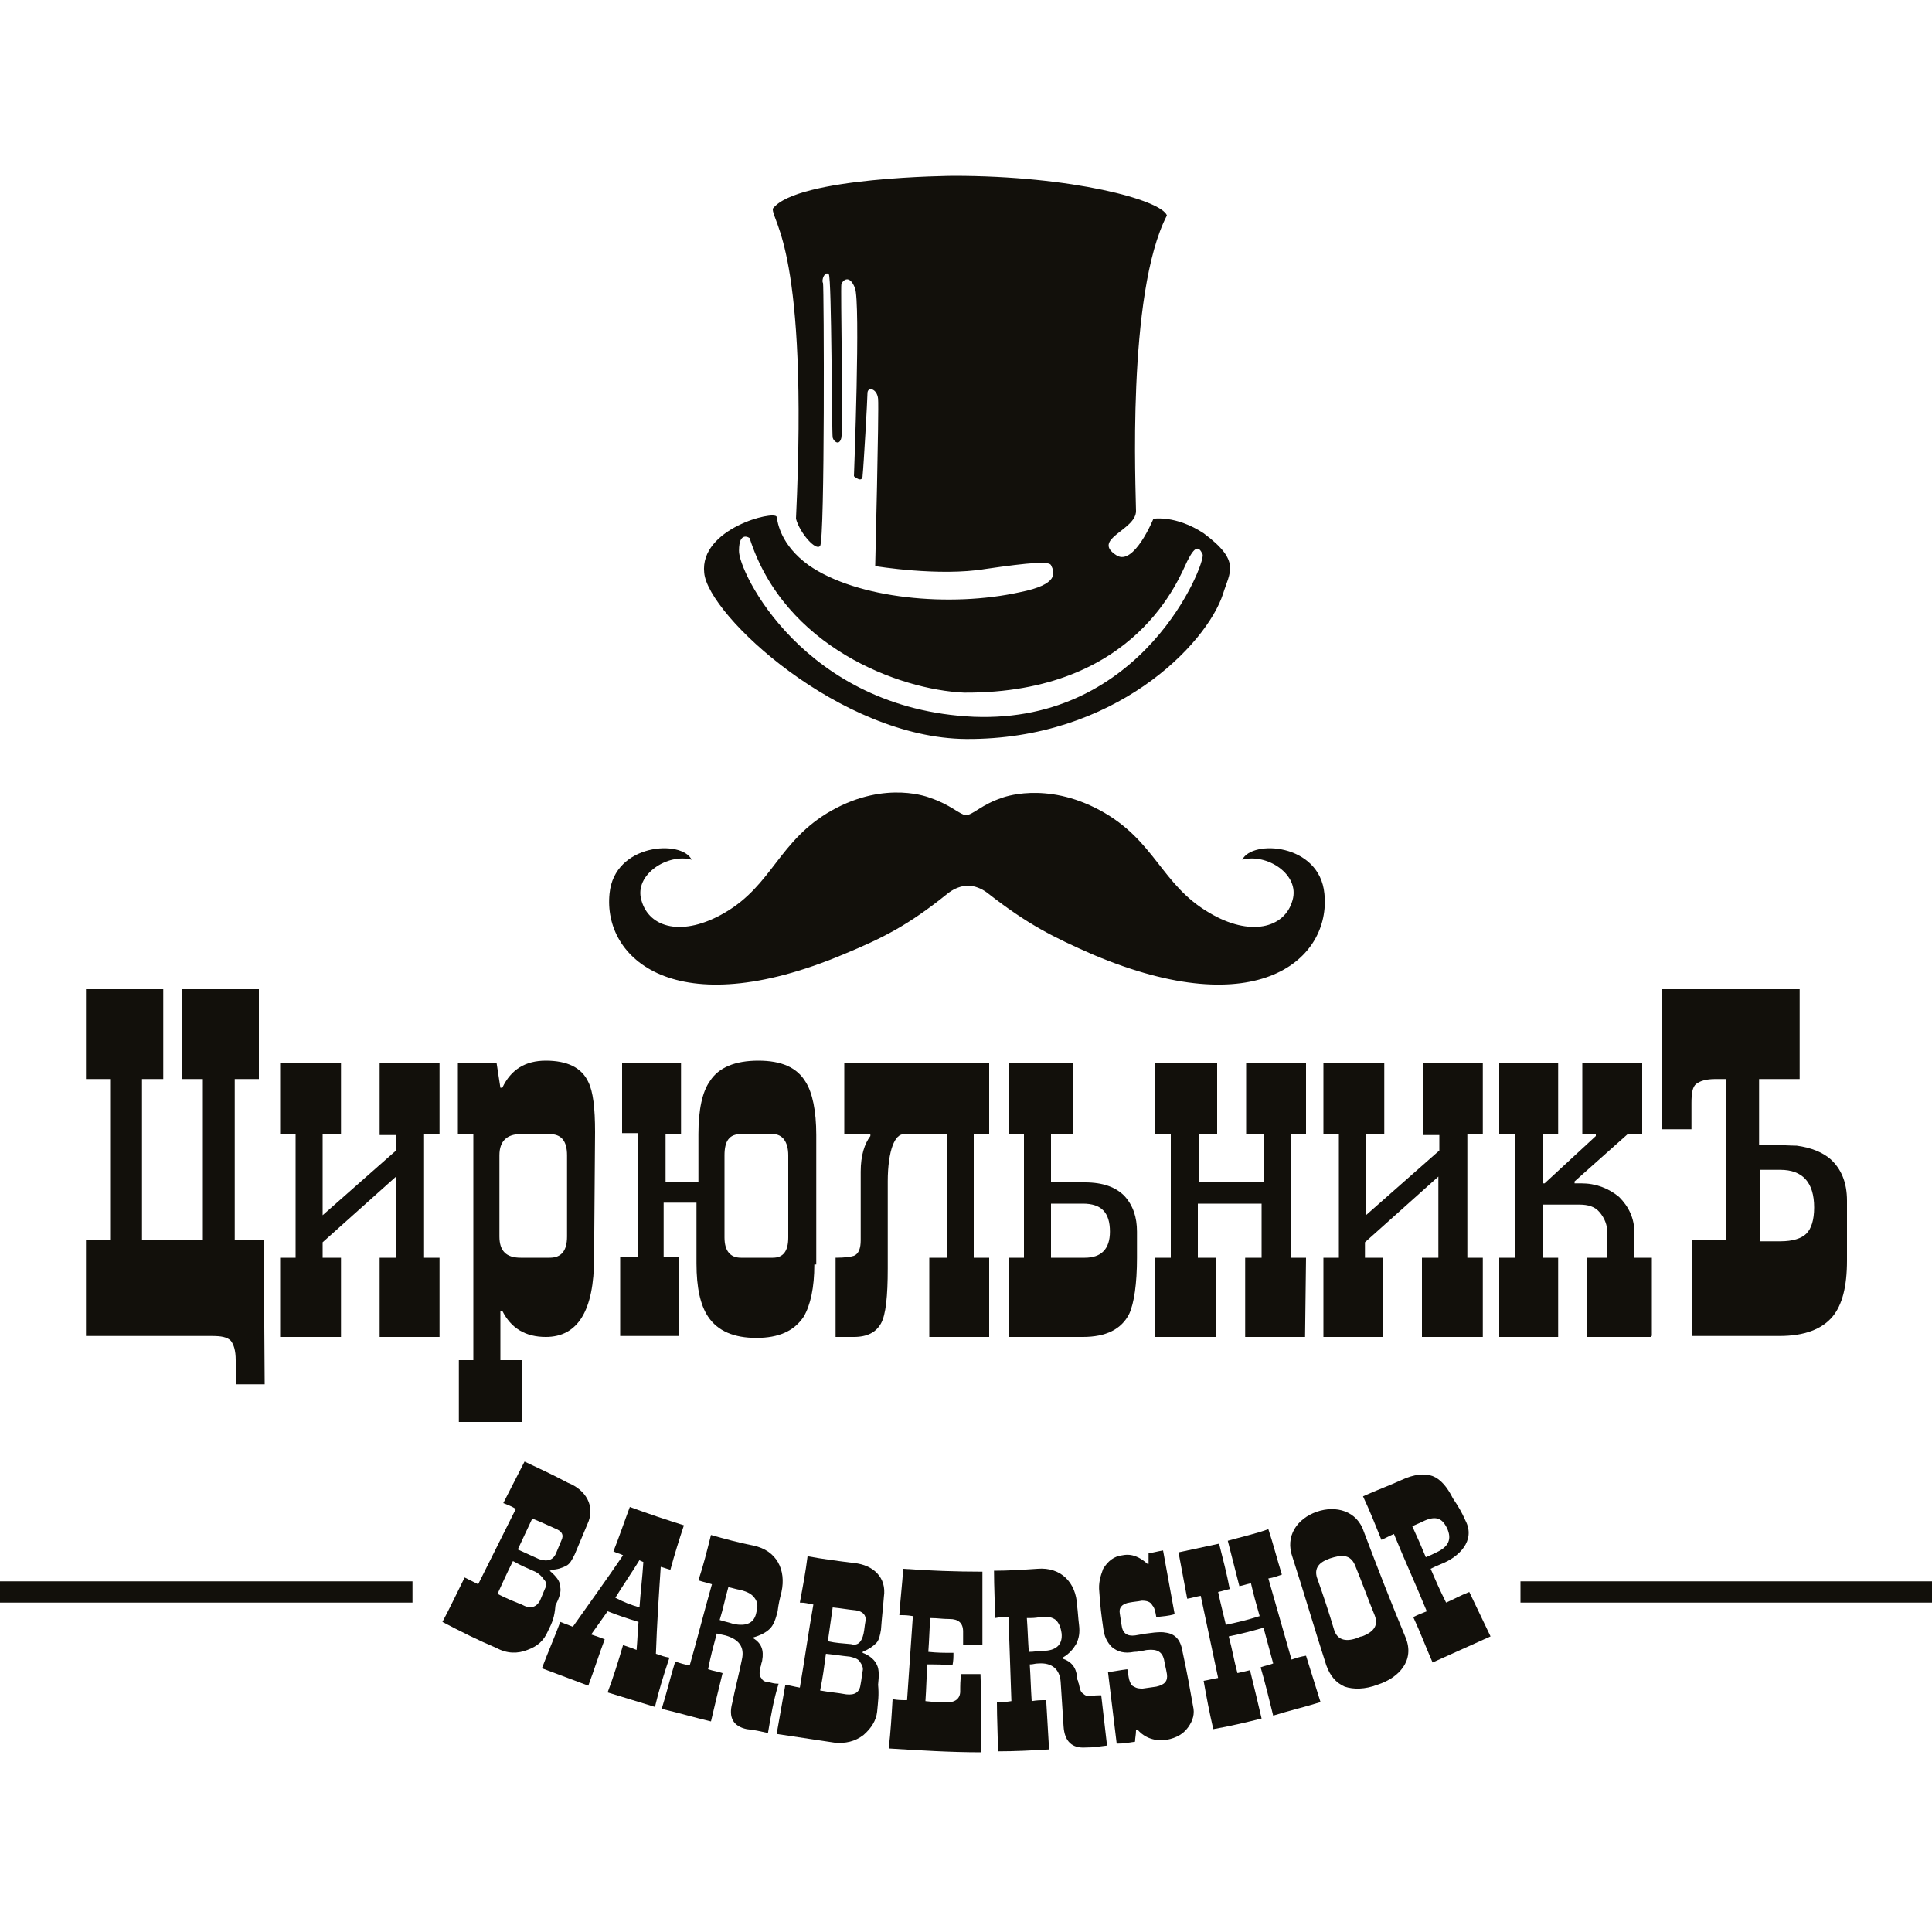 <?xml version="1.0" encoding="utf-8"?>
<!-- Generator: Adobe Illustrator 18.1.1, SVG Export Plug-In . SVG Version: 6.00 Build 0)  -->
<svg version="1.1" id="Слой_1" xmlns="http://www.w3.org/2000/svg" xmlns:xlink="http://www.w3.org/1999/xlink" x="0px" y="0px"
	 viewBox="0 0 200 200" enable-background="new 0 0 200 200" xml:space="preserve">
<g>
	<path fill="#12100B" d="M27.4,143.3h-3v-2.5c0-1-0.2-1.6-0.5-2c-0.4-0.4-1-0.5-2-0.5H8.9v-9.9h2.5v-16.7H8.9v-9.3h8v9.3h-2.2v16.7
		H21v-16.7h-2.2v-9.3h8v9.3h-2.5v16.7h3L27.4,143.3L27.4,143.3z"/>
	<path fill="#12100B" d="M45.5,138.4h-6.2v-8.2h1.7v-8.4l-7.6,6.8v1.6h1.9v8.2H29v-8.2h1.6v-12.8H29V110h6.3v7.4h-1.9v8.4l7.6-6.7
		v-1.6h-1.7V110h6.2v7.4h-1.6v12.8h1.6V138.4z"/>
	<path fill="#12100B" d="M61.5,130.2c0,5.5-1.7,8.2-5,8.2c-2.1,0-3.6-0.9-4.5-2.7h-0.2v5.1h2.2v6.4h-6.5v-6.4H49v-23.4h-1.6v-7.4h4
		l0.4,2.6H52c0.9-1.9,2.4-2.8,4.5-2.8c2.2,0,3.7,0.7,4.4,2.2c0.5,1,0.7,2.7,0.7,5.2L61.5,130.2L61.5,130.2z M58.7,128v-8.4
		c0-1.5-0.6-2.2-1.8-2.2h-3c-1.4,0-2.2,0.7-2.2,2.2v8.4c0,1.5,0.7,2.2,2.2,2.2h3C58.1,130.2,58.7,129.5,58.7,128z"/>
	<path fill="#12100B" d="M84.3,130.9c0,2.4-0.4,4.2-1.1,5.4c-1,1.5-2.6,2.2-4.9,2.2s-4-0.7-5-2.2c-0.8-1.2-1.2-3-1.2-5.5v-6.3h-3.4
		v5.6h1.6v8.2h-6.1v-8.2H66v-12.8h-1.6V110h6.1v7.4h-1.6v5h3.4v-5c0-2.5,0.4-4.4,1.2-5.5c0.9-1.4,2.6-2.1,5-2.1c2.4,0,4,0.7,4.9,2.2
		c0.7,1.1,1.1,3,1.1,5.5V130.9z M81.6,128.1v-8.5c0-1.4-0.6-2.2-1.6-2.2h-3.3c-1.2,0-1.7,0.7-1.7,2.2v8.5c0,1.4,0.6,2.1,1.7,2.1h3.3
		C81.1,130.2,81.6,129.5,81.6,128.1z"/>
	<path fill="#12100B" d="M102.4,138.4h-6.2v-8.2H98v-12.8h-4.4c-0.5,0-0.9,0.4-1.2,1.2s-0.5,2.1-0.5,3.7v9c0,2.9-0.2,4.8-0.7,5.7
		c-0.5,0.9-1.4,1.4-2.8,1.4h-1.9v-8.2c1,0,1.6-0.1,1.9-0.2c0.5-0.2,0.7-0.8,0.7-1.6v-7.1c0-1.7,0.4-2.9,1-3.7v-0.2h-2.7V110h15v7.4
		h-1.6v12.8h1.6L102.4,138.4L102.4,138.4z"/>
	<path fill="#12100B" d="M117.7,130.2c0,2.7-0.3,4.7-0.8,5.8c-0.8,1.6-2.4,2.4-4.8,2.4h-7.7v-8.2h1.6v-12.8h-1.6V110h6.7v7.4h-2.3v5
		h3.5c1.9,0,3.2,0.5,4.1,1.4c0.9,1,1.3,2.2,1.3,3.7V130.2z M114.9,127.5c0-2-0.9-2.9-2.8-2.9h-3.3v5.6h3.5
		C114,130.2,114.9,129.3,114.9,127.5z"/>
	<path fill="#12100B" d="M135.1,138.4h-6.2v-8.2h1.7v-5.6H124v5.6h1.9v8.2h-6.3v-8.2h1.6v-12.8h-1.6V110h6.4v7.4h-1.9v5h6.7v-5H129
		V110h6.2v7.4h-1.6v12.8h1.6L135.1,138.4L135.1,138.4z"/>
	<path fill="#12100B" d="M153.4,138.4h-6.2v-8.2h1.7v-8.4l-7.6,6.8v1.6h1.9v8.2H137v-8.2h1.6v-12.8H137V110h6.3v7.4h-1.9v8.4
		l7.6-6.7v-1.6h-1.7V110h6.2v7.4h-1.6v12.8h1.6V138.4z"/>
	<path fill="#12100B" d="M170.9,138.4h-6.6v-8.2h2.1v-2.5c0-0.9-0.3-1.6-0.8-2.2c-0.5-0.6-1.2-0.8-2.1-0.8h-3.8v5.5h1.6v8.2h-6.1
		v-8.2h1.6v-12.8h-1.6V110h6.1v7.4h-1.6v5.1h0.2l5.3-4.9v-0.2h-1.4V110h6.2v7.4h-1.5l-5.5,4.9v0.2h0.7c1.5,0,2.8,0.5,3.9,1.4
		c1,1,1.6,2.2,1.6,3.8v2.5h1.8v8.1H170.9z"/>
	<path fill="#12100B" d="M191.2,130.5c0,2.7-0.5,4.6-1.5,5.8c-1.1,1.3-2.9,2-5.5,2h-9v-9.9h3.5v-16.7h-1.1c-1,0-1.6,0.2-2,0.5
		s-0.5,1-0.5,2v2.7H172v-14.5h14.3v9.3h-4.2v6.8c2,0,3.3,0.1,3.9,0.1c1.5,0.2,2.7,0.7,3.5,1.4c1.1,1,1.7,2.4,1.7,4.3
		C191.2,124.3,191.2,130.5,191.2,130.5z M187.8,125c0-2.6-1.2-3.9-3.5-3.9h-2.1v7.4h2.1c1.3,0,2.2-0.3,2.7-0.8
		C187.5,127.2,187.8,126.3,187.8,125z"/>
</g>
<path fill="#12100B" d="M137.1,92.5c-0.5-5.2-7.5-5.6-8.5-3.5c2.5-0.7,6,1.5,5.2,4.2c-0.8,2.9-4.4,3.8-8.6,1.3
	c-5-2.9-5.6-7.5-11.3-10.6c-5.7-3.1-10.2-1.3-10.2-1.3c-2.1,0.7-2.9,1.7-3.7,1.8c-0.7-0.1-1.6-1.1-3.7-1.8c0,0-4.5-1.9-10.2,1.3
	C80.6,87,80,91.6,75,94.5c-4.3,2.5-7.8,1.6-8.6-1.3c-0.8-2.7,2.8-4.9,5.2-4.2c-1-2.1-8-1.7-8.5,3.5c-0.7,6.7,6.8,13.6,24.2,6.3
	c4.1-1.7,6.7-3,10.8-6.3c0.5-0.4,1.1-0.7,1.8-0.8c0.1,0,0.2,0,0.3,0c0.1,0,0.2,0,0.3,0c0.7,0.1,1.3,0.4,1.8,0.8
	c4.1,3.2,6.7,4.5,10.8,6.3C130.3,106.1,137.8,99.2,137.1,92.5z"/>
<path fill="#12100B" d="M124.6,55.2c-2.9-1.9-5.2-1.5-5.2-1.5s-2,4.9-3.8,3.8c-2.7-1.7,2-2.6,2-4.6c0-1.8-1-22.5,3.2-30.6
	c-0.6-1.6-9.8-4.1-22.1-4.1c0,0-16.2,0.1-18.7,3.4c-0.1,1.4,3.7,4.3,2.4,32.1c0.4,1.5,2.1,3.4,2.5,2.8c0.5-0.7,0.4-26.9,0.3-27.2
	C85,29,85.4,28,85.8,28.4c0.3,0.4,0.3,16.5,0.4,16.9c0.1,0.4,0.7,0.9,0.9,0c0.2-0.9-0.1-15.6,0-15.9c0.1-0.3,0.8-1.1,1.4,0.4
	c0.6,1.4-0.1,19.5-0.1,19.5s0.9,0.8,0.9-0.1c0.1-0.9,0.5-7.9,0.5-8.5c0-0.7,1-0.5,1.1,0.6c0.1,1.1-0.3,17.3-0.3,17.3
	s6.6,1.1,11.4,0.3c4.8-0.7,6.6-0.8,6.8-0.4c0.4,0.8,0.8,2-3.2,2.8c-7.2,1.6-16.9,0.7-21.9-2.8c-2.9-2.1-3.2-4.4-3.3-5
	c-0.2-0.7-8,1.2-7.5,5.8C73.3,63.7,87,76.4,100,76.5c15.4,0.1,24.9-9.8,26.6-15C127.3,59.2,128.5,58.1,124.6,55.2z M100.8,74.2
	C83.2,73.4,76.4,59.1,76.5,57c0-2.1,1.1-1.3,1.1-1.3c3.6,11.3,15.5,15.7,22.2,16c17.9,0.1,22.3-12,23.1-13.6
	c0.8-1.6,1.2-1.6,1.6-0.7C124.8,58.3,118.4,74.9,100.8,74.2z"/>
<rect x="157.4" y="163.7" fill="#12100B" width="42.8" height="2.2"/>
<rect x="-0.1" y="163.7" fill="#12100B" width="42.8" height="2.2"/>
<g>
	<g>
		<path fill="#12100B" d="M56.7,168.9c-0.4,0.9-1,1.5-2.1,1.9c-1,0.4-2.1,0.4-3.2-0.2c-1.9-0.8-3.7-1.7-5.6-2.7
			c0.8-1.5,1.5-3,2.3-4.6c0.6,0.3,0.8,0.4,1.4,0.7c1.3-2.6,2.6-5.2,3.9-7.8c-0.5-0.3-0.8-0.4-1.3-0.6c0.7-1.4,1.5-2.9,2.2-4.3
			c1.5,0.7,3,1.4,4.5,2.2c1.8,0.7,2.9,2.4,2,4.3c-0.5,1.2-0.8,1.9-1.3,3.1c-0.3,0.6-0.5,1-0.9,1.2c-0.4,0.2-0.9,0.4-1.6,0.4
			c0,0.1,0,0.1-0.1,0.1c0.7,0.6,1.1,1.1,1.1,1.7c0.1,0.5-0.1,1.1-0.5,1.9C57.4,167.4,57.2,167.9,56.7,168.9z M57.6,160.7
			c0.2-0.5,0.3-0.7,0.5-1.2c0.3-0.6,0.1-1-0.7-1.3c-0.9-0.4-1.3-0.6-2.3-1c-0.6,1.3-0.9,1.9-1.5,3.2c0.9,0.4,1.3,0.6,2.2,1
			C56.7,161.7,57.3,161.5,57.6,160.7z M55.9,165.7c0.2-0.5,0.3-0.7,0.5-1.2c0.2-0.4,0.2-0.7-0.1-1c-0.2-0.3-0.5-0.6-0.9-0.8
			c-0.9-0.4-1.4-0.6-2.3-1.1c-0.7,1.4-1,2.1-1.6,3.4c1,0.5,1.5,0.7,2.5,1.1C54.9,166.6,55.5,166.4,55.9,165.7z"/>
		<path fill="#12100B" d="M67.8,176.7c-1.6-0.5-3.3-1-4.9-1.5c0.6-1.6,1.1-3.2,1.6-4.9c0.6,0.2,0.9,0.3,1.4,0.5
			c0.1-1.2,0.1-1.7,0.2-2.9c-1.3-0.4-1.9-0.6-3.2-1.1c-0.7,1-1,1.4-1.7,2.4c0.6,0.2,0.9,0.3,1.4,0.5c-0.6,1.6-1.1,3.2-1.7,4.8
			c-1.6-0.6-3.2-1.2-4.8-1.8c0.6-1.6,1.3-3.2,1.9-4.8c0.5,0.2,0.8,0.3,1.3,0.5c1.7-2.4,3.5-4.9,5.2-7.4c-0.4-0.2-0.6-0.2-1-0.4
			c0.6-1.5,1.1-3,1.7-4.6c1.9,0.7,3.7,1.3,5.6,1.9c-0.5,1.5-1,3.1-1.4,4.6c-0.4-0.1-0.6-0.2-1-0.3c-0.2,3-0.4,6-0.5,9
			c0.6,0.2,0.8,0.3,1.4,0.4C68.7,173.4,68.2,175,67.8,176.7z M66.2,166.4c0.1-1.5,0.3-3.1,0.4-4.7c-0.2-0.1-0.3-0.1-0.4-0.2
			c-0.8,1.3-1.7,2.6-2.5,3.9C64.7,165.9,65.2,166.1,66.2,166.4z"/>
		<path fill="#12100B" d="M79.5,179.4c-0.9-0.2-1.3-0.3-2.2-0.4c-1.4-0.3-1.9-1.2-1.5-2.7c0.3-1.5,0.7-3,1-4.5
			c0.3-1.3-0.3-2.1-1.7-2.5c-0.4-0.1-0.5-0.1-0.9-0.2c-0.4,1.5-0.6,2.2-0.9,3.7c0.6,0.2,0.9,0.2,1.5,0.4c-0.4,1.6-0.8,3.3-1.2,5
			c-1.7-0.4-3.4-0.9-5.1-1.3c0.5-1.6,0.9-3.3,1.4-4.9c0.6,0.2,0.9,0.3,1.5,0.4c0.8-2.8,1.5-5.6,2.3-8.4c-0.6-0.2-0.8-0.2-1.4-0.4
			c0.5-1.5,0.9-3.1,1.3-4.7c1.4,0.4,2.9,0.8,4.4,1.1c2.4,0.5,3.4,2.5,2.9,4.8c-0.2,0.8-0.3,1.2-0.4,2c-0.2,0.8-0.4,1.4-0.8,1.8
			s-1,0.7-1.7,0.9c0,0.1,0,0.1,0,0.1c0.8,0.5,1.1,1.2,0.9,2.3c0,0.1-0.1,0.3-0.1,0.4s-0.1,0.3-0.1,0.4c-0.1,0.5-0.1,0.8,0.1,1
			c0.1,0.2,0.3,0.4,0.6,0.4c0.5,0.1,0.7,0.2,1.2,0.2C80.1,175.9,79.8,177.6,79.5,179.4z M78.3,166.9c0.2-0.7,0.1-1.1-0.2-1.5
			s-0.7-0.6-1.4-0.8c-0.6-0.1-0.8-0.2-1.3-0.3c-0.4,1.4-0.5,2.1-0.9,3.4c0.6,0.2,0.8,0.2,1.4,0.4C77.3,168.4,78.1,168,78.3,166.9z"
			/>
		<path fill="#12100B" d="M90.8,177.2c-0.1,0.9-0.6,1.7-1.4,2.4c-0.9,0.7-1.9,0.9-3,0.8c-2-0.3-4-0.6-6-0.9c0.3-1.7,0.6-3.4,0.9-5.1
			c0.6,0.1,0.9,0.2,1.5,0.3c0.5-2.9,0.9-5.8,1.4-8.6c-0.6-0.1-0.8-0.2-1.4-0.2c0.3-1.6,0.6-3.2,0.8-4.8c1.6,0.3,3.2,0.5,4.8,0.7
			c2,0.2,3.4,1.5,3.1,3.5c-0.1,1.3-0.2,2-0.3,3.4c-0.1,0.6-0.2,1.1-0.5,1.4c-0.3,0.3-0.7,0.6-1.4,0.9c0,0.1,0,0.1,0,0.1
			c0.8,0.3,1.3,0.8,1.5,1.3c0.2,0.4,0.2,1.1,0.1,2C91,175.5,90.9,176.1,90.8,177.2z M89.4,169.1c0.1-0.5,0.1-0.8,0.2-1.3
			c0.1-0.6-0.3-1-1-1.1c-1-0.1-1.4-0.2-2.4-0.3c-0.2,1.4-0.3,2.1-0.5,3.5c0.9,0.2,1.4,0.2,2.4,0.3C88.8,170.4,89.2,170,89.4,169.1z
			 M89.1,174.3c0.1-0.5,0.1-0.8,0.2-1.3c0.1-0.4-0.1-0.7-0.3-1s-0.6-0.4-1-0.5c-1-0.1-1.5-0.2-2.5-0.3c-0.2,1.5-0.3,2.3-0.6,3.8
			c1.1,0.2,1.6,0.2,2.7,0.4C88.5,175.5,89,175.2,89.1,174.3z"/>
		<path fill="#12100B" d="M101.6,181.4c-3.2,0-6.4-0.2-9.6-0.4c0.2-1.7,0.3-3.4,0.4-5.1c0.6,0.1,0.9,0.1,1.5,0.1
			c0.2-2.9,0.4-5.8,0.6-8.7c-0.6-0.1-0.8-0.1-1.4-0.1c0.1-1.6,0.3-3.2,0.4-4.8c2.7,0.2,5.5,0.3,8.2,0.3c0,2.5,0,5,0,7.6
			c-0.8,0-1.2,0-2,0c0-0.6,0-0.8,0-1.4c0-0.9-0.5-1.3-1.4-1.3c-0.8,0-1.2-0.1-2-0.1c-0.1,1.4-0.1,2.1-0.2,3.5c1,0.1,1.5,0.1,2.6,0.1
			c0,0.5,0,0.8-0.1,1.3c-1-0.1-1.5-0.1-2.6-0.1c-0.1,1.5-0.1,2.3-0.2,3.8c0.9,0.1,1.3,0.1,2.1,0.1c1,0.1,1.5-0.4,1.5-1.1
			c0-0.7,0-1.1,0.1-1.8c0.8,0,1.2,0,2,0C101.6,176,101.6,178.7,101.6,181.4z"/>
		<path fill="#12100B" d="M114.6,180.7c-0.9,0.1-1.3,0.2-2.2,0.2c-1.4,0.1-2.2-0.6-2.3-2.2c-0.1-1.5-0.2-3.1-0.3-4.6
			c-0.1-1.3-0.9-2-2.3-1.9c-0.4,0-0.5,0.1-0.9,0.1c0.1,1.5,0.1,2.3,0.2,3.8c0.6-0.1,0.9-0.1,1.5-0.1c0.1,1.7,0.2,3.4,0.3,5.1
			c-1.7,0.1-3.5,0.2-5.3,0.2c0-1.7-0.1-3.4-0.1-5.1c0.6,0,0.9,0,1.5-0.1c-0.1-2.9-0.2-5.8-0.3-8.7c-0.6,0-0.9,0-1.4,0.1
			c0-1.6-0.1-3.2-0.1-4.9c1.5,0,3-0.1,4.5-0.2c2.4-0.2,4,1.4,4.1,3.8c0.1,0.8,0.1,1.2,0.2,2c0.1,0.8,0,1.4-0.3,2
			c-0.3,0.5-0.7,1-1.4,1.4c0,0.1,0,0.1,0,0.1c0.9,0.3,1.4,0.9,1.5,1.9c0,0.1,0,0.3,0.1,0.4c0,0.2,0.1,0.3,0.1,0.4
			c0.1,0.5,0.2,0.8,0.4,0.9c0.2,0.2,0.4,0.3,0.7,0.3c0.5-0.1,0.7-0.1,1.2-0.1C114.2,177.2,114.4,179,114.6,180.7z M109.9,169.1
			c-0.1-0.7-0.3-1.1-0.6-1.4c-0.4-0.3-0.9-0.4-1.6-0.3c-0.6,0.1-0.8,0.1-1.4,0.1c0.1,1.4,0.1,2.1,0.2,3.5c0.6,0,0.9-0.1,1.4-0.1
			C109.4,170.9,110,170.2,109.9,169.1z"/>
		<path fill="#12100B" d="M123.5,176.6c0.2,0.8,0,1.5-0.5,2.2c-0.5,0.7-1.2,1.1-2.2,1.3c-1.2,0.2-2.3-0.2-3-1c-0.1,0-0.1,0-0.2,0
			c0,0.5-0.1,0.8-0.1,1.2c-0.7,0.1-1.1,0.2-1.9,0.2c-0.3-2.5-0.6-4.9-0.9-7.4c0.8-0.1,1.2-0.2,2-0.3c0.1,0.5,0.1,0.7,0.2,1.1
			c0.1,0.3,0.2,0.6,0.5,0.7c0.3,0.2,0.6,0.2,0.9,0.2c0.6-0.1,0.8-0.1,1.4-0.2c0.9-0.2,1.2-0.6,1.1-1.3c-0.1-0.6-0.2-0.9-0.3-1.5
			c-0.2-0.8-0.7-1.1-1.7-1c-0.2,0-0.4,0.1-0.7,0.1c-0.3,0.1-0.6,0.1-0.7,0.1c-1,0.2-1.7,0-2.3-0.5c-0.5-0.5-0.8-1.1-0.9-2
			c-0.2-1.4-0.3-2.2-0.4-3.7c-0.1-0.9,0.1-1.6,0.4-2.4c0.5-0.8,1.1-1.3,2-1.4c1-0.2,1.8,0.2,2.6,0.9c0.1,0,0.1,0,0.1,0
			c0-0.5,0-0.7,0-1.1c0.6-0.1,0.9-0.2,1.5-0.3c0.4,2.2,0.8,4.4,1.2,6.6c-0.7,0.2-1.1,0.2-1.9,0.3c-0.1-0.6-0.2-1-0.4-1.2
			c-0.2-0.4-0.6-0.5-1.1-0.5c-0.5,0.1-0.8,0.1-1.3,0.2c-0.6,0.1-1,0.4-1,0.9c0,0.2,0.1,0.7,0.2,1.4c0.1,0.9,0.6,1.2,1.4,1.1
			c1.6-0.3,2.7-0.4,3.1-0.3c1,0.1,1.6,0.7,1.8,1.9C122.9,173.2,123.2,174.9,123.5,176.6z"/>
		<path fill="#12100B" d="M136.7,176.2c-1.6,0.5-3.3,0.9-4.9,1.4c-0.4-1.6-0.8-3.3-1.3-5c0.5-0.2,0.8-0.2,1.3-0.4
			c-0.4-1.5-0.6-2.2-1-3.7c-1.4,0.4-2.2,0.6-3.6,0.9c0.4,1.5,0.5,2.3,0.9,3.8c0.5-0.1,0.8-0.2,1.3-0.3c0.4,1.6,0.8,3.3,1.2,5
			c-1.6,0.4-3.3,0.8-5,1.1c-0.4-1.7-0.7-3.3-1-5c0.6-0.1,0.9-0.2,1.5-0.3c-0.6-2.8-1.2-5.7-1.8-8.5c-0.6,0.1-0.8,0.2-1.4,0.3
			c-0.3-1.6-0.6-3.2-0.9-4.8c1.4-0.3,2.8-0.6,4.2-0.9c0.4,1.6,0.8,3.1,1.1,4.7c-0.5,0.1-0.7,0.2-1.2,0.3c0.3,1.4,0.5,2.1,0.8,3.4
			c1.4-0.3,2.2-0.5,3.5-0.9c-0.4-1.4-0.6-2.1-0.9-3.4c-0.5,0.1-0.7,0.2-1.2,0.3c-0.4-1.6-0.8-3.1-1.2-4.7c1.4-0.4,2.8-0.7,4.2-1.2
			c0.5,1.5,0.9,3.1,1.4,4.7c-0.6,0.2-0.8,0.3-1.4,0.4c0.8,2.8,1.6,5.6,2.4,8.4c0.6-0.2,0.9-0.3,1.5-0.4
			C135.7,173,136.2,174.6,136.7,176.2z"/>
		<path fill="#12100B" d="M145.5,169.5c1,2.4-0.7,4.2-2.9,4.9c-1.3,0.5-2.5,0.5-3.4,0.2c-0.9-0.4-1.5-1.1-1.9-2.2
			c-1.2-3.7-2.3-7.5-3.5-11.2c-0.8-2.2,0.5-4,2.5-4.7c2-0.7,4.2-0.1,4.9,2.1C142.6,162.3,144,165.9,145.5,169.5z M142.3,167.2
			c-0.7-1.7-1.3-3.4-2-5.1c-0.4-1-1.1-1.2-2.2-0.9c-0.3,0.1-0.4,0.1-0.6,0.2c-1.1,0.4-1.5,1.1-1.1,2.1c0.6,1.7,1.2,3.5,1.7,5.2
			c0.3,1,1.1,1.3,2.3,0.9c0.3-0.1,0.4-0.2,0.6-0.2C142.3,168.9,142.7,168.2,142.3,167.2z"/>
		<path fill="#12100B" d="M151.7,157.4c1.1,2.1-0.7,3.8-2.5,4.5c-0.5,0.2-0.7,0.3-1.1,0.5c0.6,1.4,0.9,2.1,1.6,3.5
			c0.9-0.4,1.4-0.7,2.4-1.1c0.7,1.5,1.5,3.1,2.2,4.6c-2,0.9-4,1.8-6,2.7c-0.7-1.6-1.3-3.2-2-4.7c0.6-0.3,0.9-0.4,1.4-0.6
			c-1.1-2.7-2.3-5.3-3.4-8c-0.5,0.2-0.8,0.4-1.3,0.6c-0.6-1.5-1.2-3-1.9-4.5c1.3-0.6,2.7-1.1,4-1.7c1.3-0.6,2.4-0.7,3.2-0.4
			c0.8,0.3,1.5,1.1,2.1,2.3C151,156,151.3,156.5,151.7,157.4z M149.8,158.2c-0.3-0.6-0.6-0.9-1-1c-0.4-0.1-0.9,0-1.5,0.3
			c-0.4,0.2-0.7,0.3-1.1,0.5c0.6,1.3,0.9,2,1.4,3.2c0.5-0.2,0.7-0.3,1.1-0.5C150,160.1,150.3,159.3,149.8,158.2z"/>
	</g>
</g>
</svg>
